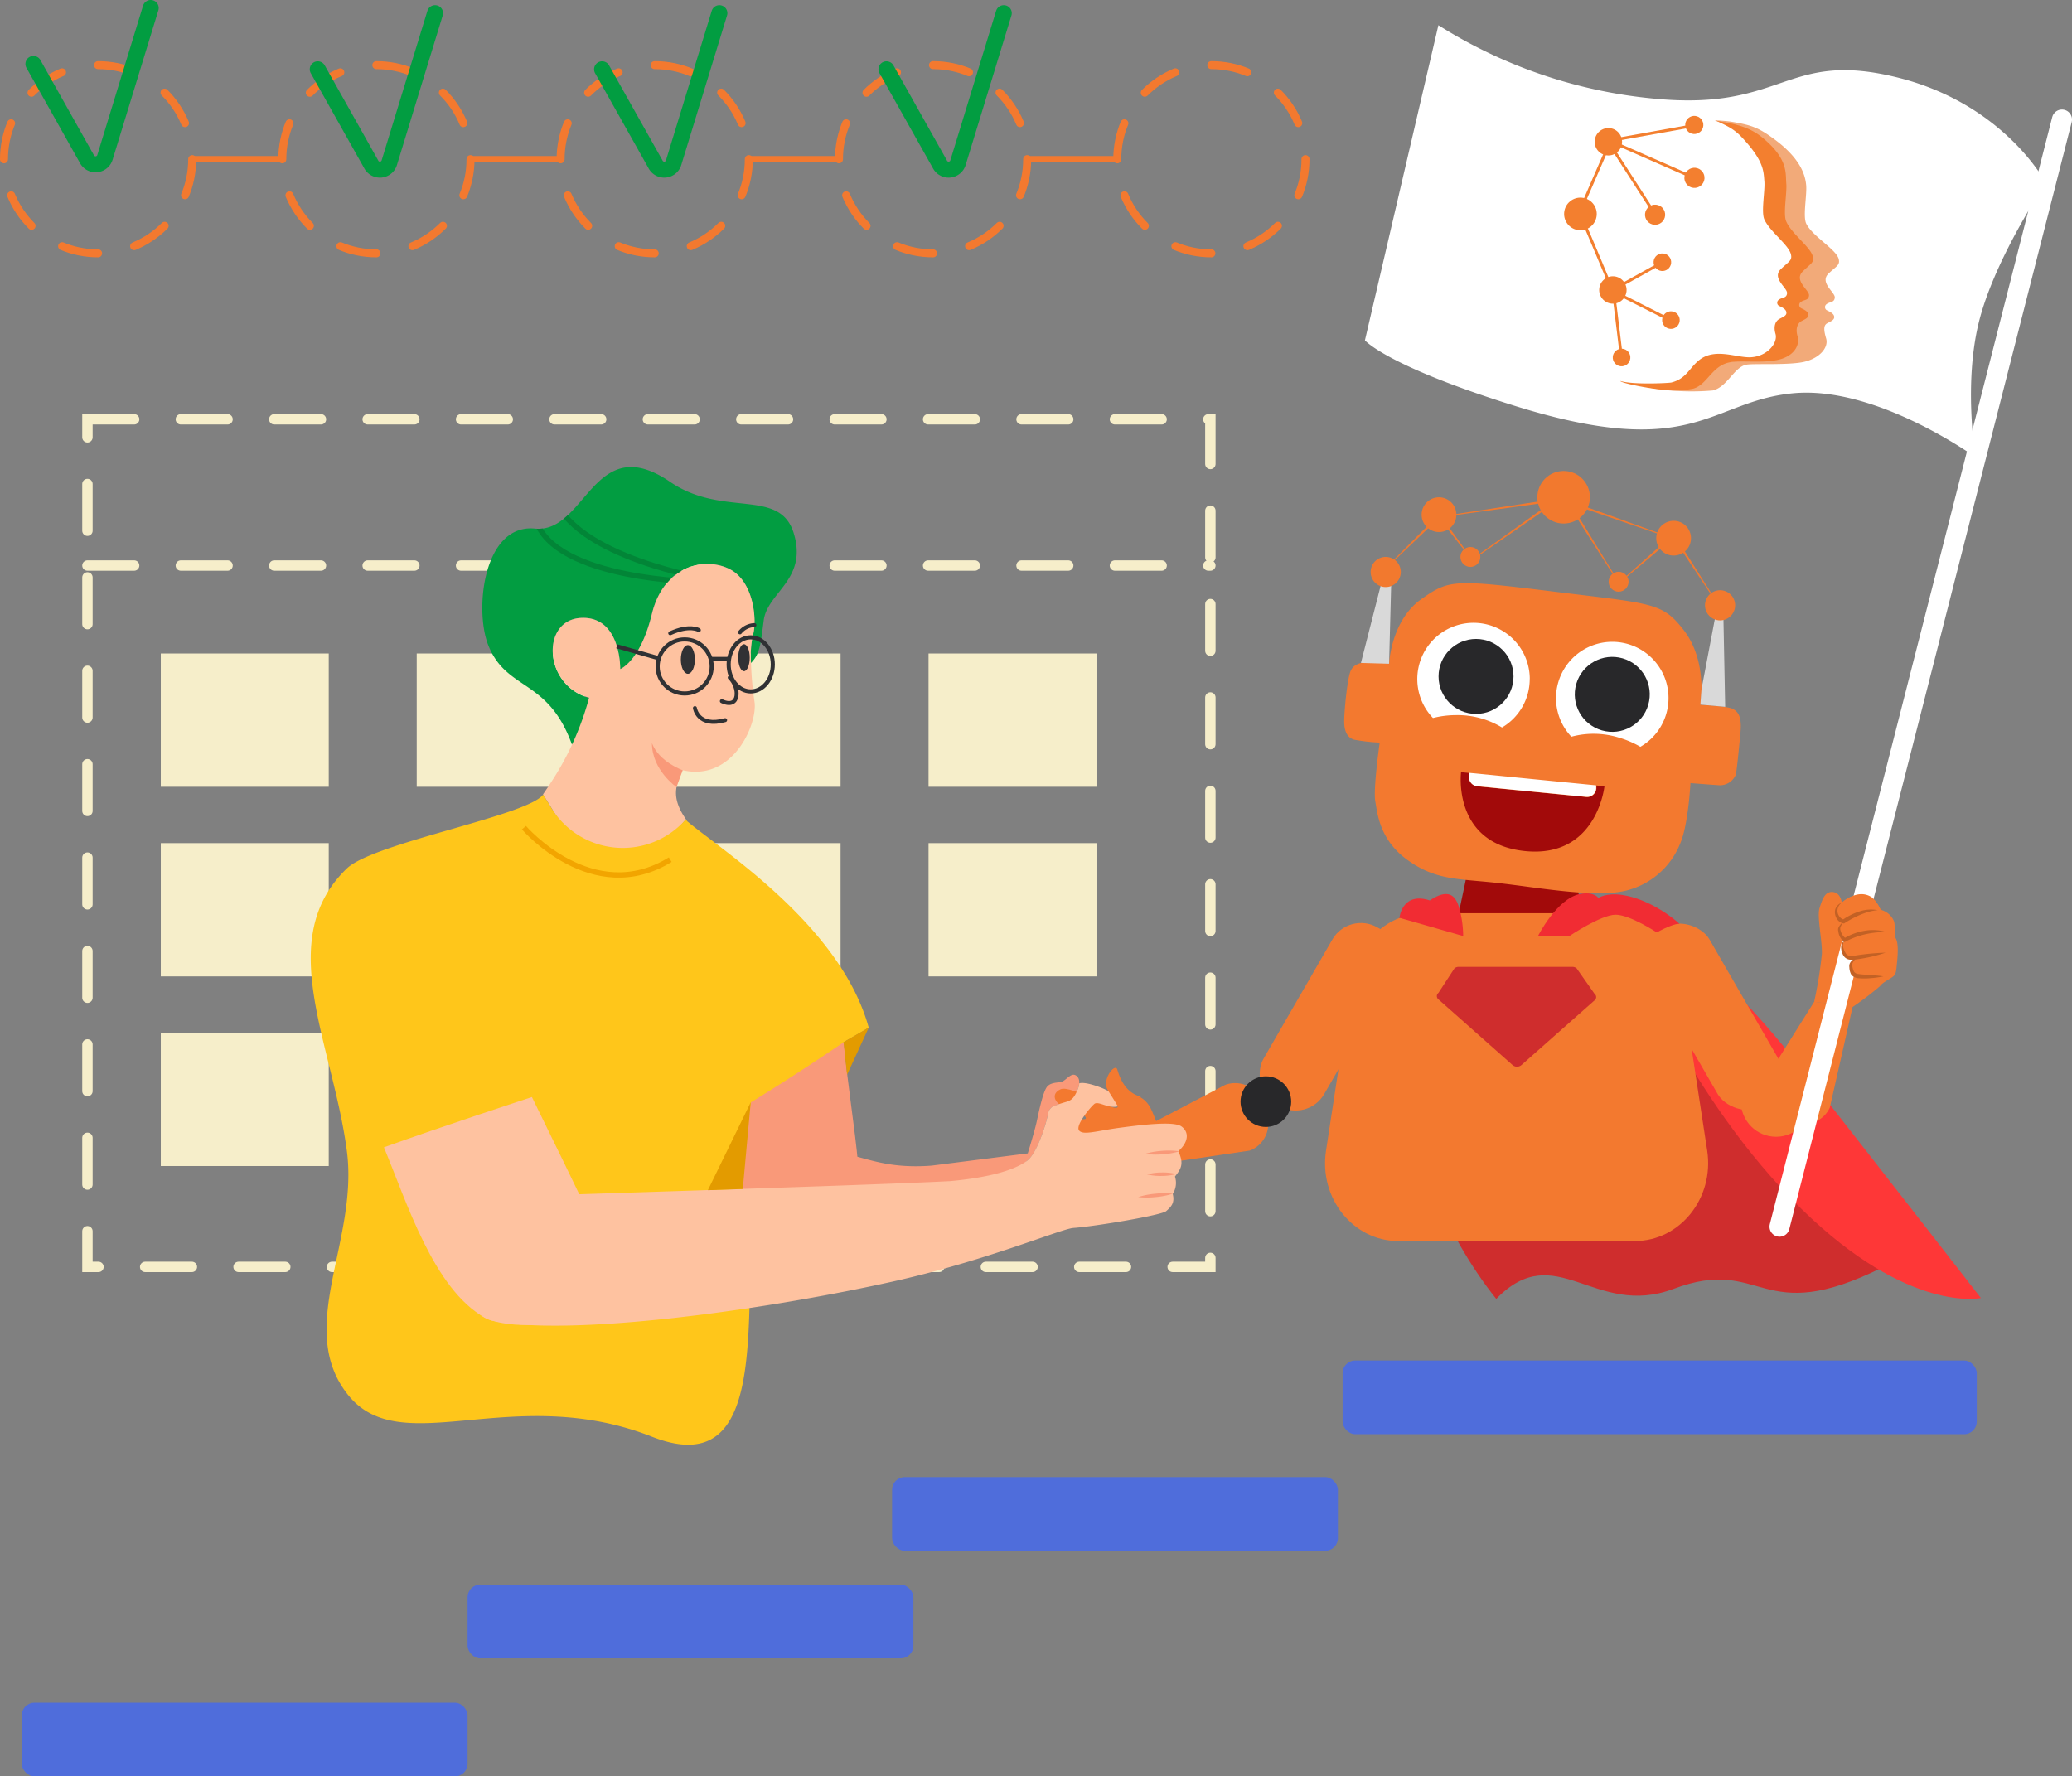 <svg xmlns="http://www.w3.org/2000/svg" xmlns:xlink="http://www.w3.org/1999/xlink" viewBox="0 0 388.63 333.2"><rect x="0" y="0" width="388.63" height="333.2" fill="#808080" stroke="none"/><defs><style>.cls-1,.cls-10,.cls-11,.cls-17,.cls-19,.cls-25,.cls-28,.cls-29,.cls-4,.cls-9{fill:none;}.cls-2{fill:#cf2d2d;}.cls-3{fill:#fe3737;}.cls-4{stroke:#f6eeca;stroke-width:1.95px;stroke-dasharray:8.76;}.cls-11,.cls-17,.cls-25,.cls-4,.cls-9{stroke-linecap:round;}.cls-10,.cls-11,.cls-17,.cls-19,.cls-25,.cls-28,.cls-29,.cls-4,.cls-9{stroke-miterlimit:10;}.cls-5{fill:#f6eeca;}.cls-6{fill:#f3792f;}.cls-7{fill:#4f6ddb;}.cls-8{fill:#28282a;}.cls-10,.cls-9{stroke:#f3792f;}.cls-9{stroke-width:1.5px;stroke-dasharray:6.93 6.93;}.cls-10{stroke-width:1.2px;}.cls-11{stroke:#029d41;stroke-width:3px;}.cls-12{fill:#a20a0a;}.cls-13{fill:#029d41;}.cls-14{fill:#fec2a0;}.cls-15{fill:#ffc61a;}.cls-16{fill:#f99979;}.cls-17,.cls-19{stroke:#303134;}.cls-17{stroke-width:0.74px;}.cls-18{fill:#303134;}.cls-19{stroke-width:0.77px;}.cls-20{fill:#d9d9d9;}.cls-21{fill:#f2792e;}.cls-22{fill:#fff;}.cls-23{fill:#f2aa79;}.cls-24{fill:#f37f2f;}.cls-25{stroke:#fff;stroke-width:3.77px;}.cls-26{fill:#c26125;}.cls-27{clip-path:url(#clip-path);}.cls-28{stroke:#028537;}.cls-29{stroke:#f2a500;}.cls-30{fill:#e39b00;}.cls-31{fill:#f12c33;}</style><clipPath id="clip-path" transform="translate(-23.73 -28)"><path class="cls-1" d="M164.58,152.37a18.6,18.6,0,0,1,.37-5.26c.78-2.56.27-10.11-4.48-12.41s-12.29-.52-14.47,8.45-5.95,10.36-5.95,10.36.19-10-7.36-9.6-7,12.68,1.53,15a22,22,0,0,1-3.2,8.79c-4.51-12.58-12.38-10-15.76-18.81-2.58-6.75-.78-22.69,8.82-21.74s10.92-18.63,25.36-8.75c9.91,6.78,20.59,1,23.19,9.69s-5,11-5.66,16.32C166.38,149.08,166.23,150.69,164.58,152.37Z"/></clipPath></defs><title>1Cademy AI assistant.....dark_mode</title><g id="Слой_1" data-name="Слой 1"><path class="cls-2" d="M377,265.64c-23.39,11.72-22.4-2.25-39.36,4.12-14.86,5.59-22.07-9.62-33.27,1.88-20.12-25.14-22.8-63.77-18.15-71.49L321,197.29l5.61,2C329.19,205.44,354.4,246.06,377,265.64Z" transform="translate(-23.73 -28)"/><path class="cls-3" d="M395.27,271.48s-13.54,3-33.67-16.73c-21.34-20.95-32.4-49.31-35-55.5l5-.94c6.17,7.08,12.52,7.78,31.33,31.73C380.91,253,395.27,271.48,395.27,271.48Z" transform="translate(-23.73 -28)"/><rect class="cls-4" x="16.4" y="78.65" width="210.62" height="158.99"/><line class="cls-4" x1="16.4" y1="106.08" x2="227.02" y2="106.08"/><rect class="cls-5" x="30.16" y="122.58" width="31.5" height="25"/><rect class="cls-5" x="30.16" y="158.15" width="31.5" height="25"/><rect class="cls-5" x="30.16" y="193.72" width="31.5" height="25"/><rect class="cls-5" x="78.16" y="122.58" width="31.5" height="25"/><rect class="cls-5" x="78.16" y="158.15" width="31.5" height="25"/><rect class="cls-5" x="78.16" y="193.72" width="31.5" height="25"/><rect class="cls-5" x="126.16" y="122.58" width="31.5" height="25"/><rect class="cls-5" x="126.16" y="158.15" width="31.5" height="25"/><rect class="cls-5" x="126.16" y="193.72" width="31.5" height="25"/><rect class="cls-5" x="174.16" y="122.58" width="31.5" height="25"/><rect class="cls-5" x="174.16" y="158.15" width="31.5" height="25"/><path class="cls-6" d="M364,215.91a78.19,78.19,0,0,0,1.45-9c.07-2.56-.95-7-.44-8.59s1-3.16,2.5-3,1.67,2,1.67,2a5.71,5.71,0,0,1,3.87-1.54c2.1.17,2.76,1.56,3.37,2.86a3.67,3.67,0,0,1,2.55,2.16c.3,1-.06,2.52.35,3.25s.44,2.27.24,4.3-.16,2.44-1,3-1.88,1.08-2.2,1.62a59.07,59.07,0,0,1-5.14,3.91Z" transform="translate(-23.73 -28)"/><rect class="cls-7" x="4.08" y="319.38" width="83.62" height="13.82" rx="2.37" ry="2.37"/><rect class="cls-7" x="87.7" y="297.24" width="83.62" height="13.82" rx="2.37" ry="2.37"/><rect class="cls-7" x="167.32" y="277.07" width="83.62" height="13.82" rx="2.37" ry="2.37"/><rect class="cls-7" x="251.82" y="255.2" width="118.95" height="13.82" rx="2.37" ry="2.37"/><rect class="cls-6" x="266.28" y="199.6" width="13.17" height="38.25" rx="6.19" ry="6.19" transform="translate(122.19 -135.13) rotate(30)"/><path class="cls-6" d="M238.52,239.37l15-7.87a5.36,5.36,0,0,1,6.88,3.12l.87,2.32a5.36,5.36,0,0,1-3.12,6.88l-19.23,2.83Z" transform="translate(-23.73 -28)"/><circle class="cls-8" cx="237.43" cy="206.64" r="4.75"/><rect class="cls-6" x="338.55" y="199.6" width="13.17" height="38.25" rx="6.19" ry="6.19" transform="translate(729.67 207.58) rotate(150)"/><path class="cls-6" d="M364,215.91l-9,14.35a5.36,5.36,0,0,0,2.58,7.1l2.25,1a5.36,5.36,0,0,0,7.1-2.58l4.3-19Z" transform="translate(-23.73 -28)"/><circle class="cls-6" cx="333.12" cy="206.64" r="6.59"/><circle class="cls-9" cx="18.4" cy="29.87" r="17.65"/><circle class="cls-9" cx="70.6" cy="29.87" r="17.65"/><circle class="cls-9" cx="122.8" cy="29.87" r="17.65"/><circle class="cls-9" cx="175.01" cy="29.87" r="17.65"/><circle class="cls-9" cx="227.21" cy="29.87" r="17.65"/><line class="cls-10" x1="36.04" y1="29.87" x2="52.95" y2="29.87"/><line class="cls-10" x1="88.25" y1="29.87" x2="105.16" y2="29.87"/><line class="cls-10" x1="140.45" y1="29.87" x2="157.36" y2="29.87"/><line class="cls-10" x1="192.65" y1="29.87" x2="209.56" y2="29.87"/><path class="cls-11" d="M30,40,40,57.78a1.84,1.84,0,0,0,3.43-.31L52,29.5" transform="translate(-23.73 -28)"/><path class="cls-11" d="M83.33,41l10,17.78a1.84,1.84,0,0,0,3.43-.31l8.57-28" transform="translate(-23.73 -28)"/><path class="cls-11" d="M136.66,41l10,17.78a1.84,1.84,0,0,0,3.43-.31l8.57-28" transform="translate(-23.73 -28)"/><path class="cls-11" d="M190,41l10,17.78a1.84,1.84,0,0,0,3.43-.31l8.57-28" transform="translate(-23.73 -28)"/></g><g id="Слой_2" data-name="Слой 2"><polygon class="cls-12" points="275.24 163.53 273.38 172.37 297.27 175.28 295.83 165.93 275.24 163.53"/><path class="cls-13" d="M164.58,152.37a18.6,18.6,0,0,1,.37-5.26c.78-2.56.27-10.11-4.48-12.41s-12.29-.52-14.47,8.45-5.95,10.36-5.95,10.36.19-10-7.36-9.6-7,12.68,1.53,15a22,22,0,0,1-3.2,8.79c-4.51-12.58-12.38-10-15.76-18.81-2.58-6.75-.78-22.69,8.82-21.74s10.92-18.63,25.36-8.75c9.91,6.78,20.59,1,23.19,9.69s-5,11-5.66,16.32C166.38,149.08,166.23,150.69,164.58,152.37Z" transform="translate(-23.73 -28)"/><path class="cls-14" d="M151.77,172.47c-.75,2.12-2.69,4.48.63,9.22-4.49,4.73-11.28,20.46-11.28,20.46L125.58,177c.53-.77,1.06-1.55,1.58-2.37a54.79,54.79,0,0,0,7.07-15.77,9.14,9.14,0,0,1-6.64-7c-.8-3.82.9-7.74,5.11-7.95,7.55-.38,7.36,9.6,7.36,9.6s3.78-1.41,5.95-10.36,9.73-10.76,14.47-8.45,5.26,9.85,4.48,12.41a18.6,18.6,0,0,0-.37,5.26,62.62,62.62,0,0,0,.66,7.29C165.85,163.77,161.24,174.65,151.77,172.47Z" transform="translate(-23.73 -28)"/><path class="cls-15" d="M186.67,220.75c-1.84,1.16-4.71,2.73-4.71,2.73l-17.41,40.45c-.6,18.51.75,41.13-18.53,33.56-26.22-10.29-47,4.67-57-7.83s2-28.88-.23-45.76c-2.69-20.33-13.8-39.69,0-53,5-4.81,34-9.91,36.81-13.86l1.64,2.67a15.73,15.73,0,0,0,25,2.13l.15-.15a1.26,1.26,0,0,0,.26.38C159.12,187.52,181.38,201.57,186.67,220.75Z" transform="translate(-23.73 -28)"/><path class="cls-16" d="M182,223.48c-10.14,6.89-17.41,11.28-17.41,11.28s-5,29.92.93,32.67c7.57,3.49,11,4.17,17.3-5.2C187.43,255.34,183.43,239.63,182,223.48Z" transform="translate(-23.73 -28)"/><path class="cls-17" d="M154.81,146.19s-1.68-1.09-5.37.59" transform="translate(-23.73 -28)"/><path class="cls-17" d="M162.52,146.61a3.7,3.7,0,0,1,2.71-1.36" transform="translate(-23.73 -28)"/><ellipse class="cls-18" cx="129.02" cy="123.7" rx="1.32" ry="2.69"/><ellipse class="cls-18" cx="139.54" cy="123.37" rx="1.08" ry="2.53"/><path class="cls-17" d="M160.6,155.1c1.93,1.84,1.93,6-1.48,4.42" transform="translate(-23.73 -28)"/><path class="cls-17" d="M154.07,160.82s.53,3.7,5.67,2.26" transform="translate(-23.73 -28)"/><path class="cls-16" d="M151.77,172.47s-4.42-1.54-5.76-5.08c0,5.08,4.61,8.25,4.61,8.25Z" transform="translate(-23.73 -28)"/><circle class="cls-19" cx="128.42" cy="125.01" r="5.07"/><ellipse class="cls-19" cx="140.81" cy="124.62" rx="4.14" ry="5.07"/><line class="cls-19" x1="133.29" y1="123.6" x2="136.67" y2="123.6"/><line class="cls-19" x1="123.35" y1="123.42" x2="115.69" y2="121.23"/><path class="cls-14" d="M95.74,243.21c4.32,10.39,9.33,26.55,18.89,31.93,2.88,1.62,12.92,2.61,18.35-1.54,6.68-5.09,4.51-10.25,3.52-12.82s-13-27-13-27S106.71,239.26,95.74,243.21Z" transform="translate(-23.73 -28)"/><path class="cls-6" d="M284.27,152.5s.35-8.12,6.06-12.13c5.24-3.68,6-3.72,25-1.38,18.45,2.28,20.17,2,24.21,7.21,4.54,5.88,3.12,14,3.12,14s4.92.23,6,.74,1.79,1.47,1.52,4.41-.69,7.12-.87,7.95a3.26,3.26,0,0,1-3,2c-1.42-.09-5.51-.41-5.51-.41s-.41,7.76-1.88,11.21a14.73,14.73,0,0,1-10.38,9c-5.88,1.33-16.4-.64-23.84-1.47s-11.58-.46-16.91-4.27-5.7-8.77-6.11-11.07.83-11,.83-11a33.72,33.72,0,0,1-4.82-.55c-1.24-.37-1.84-1.52-1.84-3.45s.6-8.22,1.24-9.51S279.22,151.71,284.27,152.5Z" transform="translate(-23.73 -28)"/><polygon class="cls-20" points="255.26 124.35 259.15 109.12 260.94 109.39 260.54 124.5 255.26 124.35"/><circle class="cls-21" cx="259.91" cy="107.29" r="2.83"/><circle class="cls-21" cx="269.9" cy="96.54" r="3.26"/><circle class="cls-21" cx="313.91" cy="100.95" r="3.26"/><circle class="cls-21" cx="293.28" cy="93.27" r="4.93"/><circle class="cls-21" cx="275.79" cy="104.47" r="1.87"/><circle class="cls-21" cx="303.59" cy="109.12" r="1.87"/><polygon class="cls-20" points="319.14 129.27 321.69 115.86 323.25 115.86 323.58 132.58 318.93 132.17 319.14 129.27"/><circle class="cls-21" cx="322.62" cy="113.54" r="2.83"/><polygon class="cls-21" points="261.31 105.11 267.93 98.46 268.22 98.76 261.43 105.24 261.31 105.11"/><polygon class="cls-21" points="275.17 103.88 271.36 99.03 271.69 98.78 275.31 103.77 275.17 103.88"/><polygon class="cls-21" points="272.12 96.56 289.13 93.98 289.19 94.39 272.14 96.73 272.12 96.56"/><polygon class="cls-21" points="311.69 100.37 297.21 95.41 297.34 95.02 311.75 100.2 311.69 100.37"/><polygon class="cls-21" points="302.73 108.05 295.65 96.98 296 96.76 302.88 107.96 302.73 108.05"/><polygon class="cls-21" points="304.44 108.58 311.51 102.28 311.78 102.59 304.56 108.71 304.44 108.58"/><polygon class="cls-21" points="321.18 111.92 315.55 103.44 315.89 103.22 321.33 111.83 321.18 111.92"/><polygon class="cls-21" points="276.8 104.39 289.19 95.52 289.43 95.86 276.9 104.54 276.8 104.39"/><path class="cls-22" d="M310.65,155.36a10.54,10.54,0,0,1-5.2,9.1,16.06,16.06,0,0,0-8.58-2.32,17.79,17.79,0,0,0-4.37.54,10.55,10.55,0,1,1,18.16-7.31Z" transform="translate(-23.73 -28)"/><circle class="cls-8" cx="276.85" cy="126.88" r="7.03"/><path class="cls-22" d="M316,156a10.54,10.54,0,0,0,2.46,10.19,16.06,16.06,0,0,1,8.89.16,17.79,17.79,0,0,1,4.05,1.73A10.55,10.55,0,1,0,316,156Z" transform="translate(-23.73 -28)"/><circle class="cls-8" cx="326.12" cy="158.23" r="7.03" transform="translate(59.61 399.4) rotate(-73.83)"/><path class="cls-12" d="M324.67,175.46s-1.4,13.62-15,12.17-11.9-14.79-11.9-14.79l1.53.15,0,.72a1.71,1.71,0,0,0,1.54,1.79l20.45,2a1.71,1.71,0,0,0,1.87-1.6l0-.56Z" transform="translate(-23.73 -28)"/><path class="cls-22" d="M323.11,175.31l0,.56a1.71,1.71,0,0,1-1.87,1.6l-20.45-2a1.71,1.71,0,0,1-1.54-1.79l0-.72Z" transform="translate(-23.73 -28)"/><path class="cls-16" d="M225.08,229.59c-.62,0-1.32.82-1.94,1.2s-2,.1-2.88.9-1.68,4.89-2.1,6.78-1.66,5.88-1.66,5.88l-18,2.29c-11,.85-14.16-3.1-21.14-2.47-15.52,1.39-18.69,18.65-8.22,24.25,9.8,5.24,21-6.12,36.1-12.4l-.12-.55c4.86-3.47,10.34-9,11.33-9.79,1.85-1.47,3.46-6.76,3.82-8.61a1.94,1.94,0,0,1,1.49-1.72,17.69,17.69,0,0,1,1.69-.57c1.05-.3,1.67-.56,2.43-2.47a3.89,3.89,0,0,0,.27-1.09C226.25,230.09,225.56,229.6,225.08,229.59Z" transform="translate(-23.73 -28)"/><path class="cls-6" d="M330.36,260.79H286c-8.47,0-14.92-8.06-13.56-16.94l4.94-32.3c1.08-7.06,6.82-12.25,13.56-12.25h34.5c6.73,0,12.48,5.19,13.56,12.25l4.94,32.3C345.28,252.73,338.83,260.79,330.36,260.79Z" transform="translate(-23.73 -28)"/><path class="cls-6" d="M240.69,238.54c-.86-1.94-1.19-3.6-3-4.68-1.45.25-2.91.78-4.36,1,.25.34.28.58-.07.88-.82.68-8.66-4.28-10.6-3.42s-1,2.62.32,3.12,4.67,1.66,4.41,2.37-6.87-1.65-7.29.35,1.06,3.26,3.38,3.28,3.49.14,3.47.7-5.57.59-4.91,2.09,1.75,1.88,3.75,1.53,2.19,0,2.35.66-3.69.09-3.27,1.83,3.28,1.14,5.79.72,5.89.88,8.19-1.29S241.66,240.74,240.69,238.54Z" transform="translate(-23.73 -28)"/><path class="cls-14" d="M245.31,239.28c-1.43-1-7.15-.33-11.55.26s-6.82,1.44-7.62.53,2.09-4.37,2.85-5,2.69,1,4.52.43-1-2.66-3.55-3.59c-2.25-.83-3.36-.85-3.8-.71a3.89,3.89,0,0,1-.27,1.09c-.76,1.92-1.37,2.17-2.43,2.47a17.69,17.69,0,0,0-1.69.57,1.94,1.94,0,0,0-1.49,1.72c-.36,1.85-2,7.14-3.82,8.61-1.27,1-4.8,3-14.51,3.89-16.85.87-84.22,2.87-84.66,3-15.61,4-7.37,21.84-1.25,23.17,13.58,2.95,48.76-1.46,75.41-7.39,17.75-4,31.34-9.87,33.65-10,4.29-.32,16.5-2.39,17.36-3.15s1.68-1.49,1.23-3.22a3.86,3.86,0,0,0,.42-3.27c1.16-1.46,1.73-2.39.63-4.75C246.75,242.15,246.75,240.3,245.31,239.28Z" transform="translate(-23.73 -28)"/><path class="cls-16" d="M238.51,244.43a14.35,14.35,0,0,1,3.19-.56,14.19,14.19,0,0,1,3.24.09,14.18,14.18,0,0,1-3.19.56A14.35,14.35,0,0,1,238.51,244.43Z" transform="translate(-23.73 -28)"/><path class="cls-16" d="M238.88,248.29a10.5,10.5,0,0,1,2.74-.36,10.38,10.38,0,0,1,2.75.29,10.38,10.38,0,0,1-2.74.36A10.5,10.5,0,0,1,238.88,248.29Z" transform="translate(-23.73 -28)"/><path class="cls-16" d="M237.21,252.54a14.7,14.7,0,0,1,3.22-.63,14.53,14.53,0,0,1,3.28,0,14.53,14.53,0,0,1-3.22.63A14.7,14.7,0,0,1,237.21,252.54Z" transform="translate(-23.73 -28)"/><path class="cls-6" d="M237,233.47c-2.46-1-3.3-3.54-3.71-4.86s-3.09,2-1.7,4c.78,1.18,1.85,3,2.17,3.46,1.45-.24,2.54-2,4-2.24A5.78,5.78,0,0,0,237,233.47Z" transform="translate(-23.73 -28)"/><path class="cls-22" d="M407.45,62.31S398.08,76.14,395,88s-.73,25.77-.73,25.77-18.62-13.51-34.26-12-18.44,12.84-51.93,2.43c-24.3-7.56-28.34-12.36-28.34-12.36l13.78-59.11a91.76,91.76,0,0,0,40.67,13.79c24.39,2.33,24.44-9.33,45.77-3.9C399.81,47.7,407.45,62.31,407.45,62.31Z" transform="translate(-23.73 -28)"/><path class="cls-23" d="M368.62,76.64c-.39-1.82-5-4.34-6.12-6.72-.64-1.4.17-5.34,0-7.19s-1-5-6.1-8.71c-2.91-2.13-4.24-2.58-8.05-3.21a27.66,27.66,0,0,0-3-.23c1.41.56,2.62.57,3.23.83A11.62,11.62,0,0,1,354,53.79c4.9,4,4.32,6.71,4.48,8.56s-.64,5.79,0,7.19c1.1,2.38,4.65,4.8,5,6.62.23,1.11-.46,1.29-1.91,2.7-1.74,1.69,1.27,3.53,1.18,4.5s-1,.74-1.57,1.25a.67.67,0,0,0,0,1.08c.27.18,1.53.59,1.45,1.4,0,.52-.77.79-1.33,1.1-.74.41-1.12,1.41-.71,2.8.49,1.67-.76,3.71-3.46,4.4s-6.9.15-9,.47c-3.62.55-4.39,4.33-7.18,5-.41.1-9.91-.59-9.91-.59a39.81,39.81,0,0,0,8.19,1.11,44.91,44.91,0,0,0,5.77-.14c2.78-.7,4-4.45,6.33-4.84,1.51-.25,8.09.15,10.92-.56s4.48-2.67,4-4.34c-.41-1.39-.57-2.44.18-2.85.56-.31,1.28-.57,1.33-1.1.08-.81-1.18-1.21-1.46-1.4a.68.68,0,0,1,0-1.08c.62-.51,1.48-.26,1.57-1.25s-2.92-2.8-1.18-4.5C368.17,77.92,368.86,77.75,368.62,76.64Z" transform="translate(-23.73 -28)"/><path class="cls-24" d="M363.77,76.18c-.39-1.82-3.94-4.24-5-6.62-.64-1.4.17-5.34,0-7.19s.42-4.53-4.48-8.56c-2.26-1.86-4.73-2.47-7.43-2.94l-1.27-.22a26.73,26.73,0,0,1,2.57,1.27,10.09,10.09,0,0,1,2.25,1.81c4.21,4.46,4.09,6.43,4.25,8.25s-.64,5.79,0,7.19c1.1,2.38,4.65,4.8,5,6.62.23,1.11-.46,1.29-1.92,2.7C356,80.19,359,82,358.92,83s-1,.74-1.58,1.25a.67.67,0,0,0,0,1.08c.27.18,1.53.59,1.45,1.4,0,.52-.77.79-1.32,1.1-.75.41-1.13,1.41-.72,2.8.49,1.67-1.51,4.2-4.6,4.38-2.67.16-6.75-1.88-9.77.58-1.84,1.49-2.39,3.47-5.17,4.16-.46.11-7.16.46-9.58-.29.09.36,4.84,1.34,7.75,1.62a19.23,19.23,0,0,0,5.86-.16c2.78-.7,3.55-4.48,7.18-5,2.1-.32,6.17.24,9-.47s3.95-2.72,3.46-4.4c-.41-1.39,0-2.39.71-2.8.56-.31,1.28-.57,1.33-1.1.08-.81-1.18-1.21-1.45-1.4a.67.67,0,0,1,0-1.08c.62-.51,1.48-.26,1.57-1.25s-2.92-2.8-1.18-4.5C363.31,77.47,364,77.29,363.77,76.18Z" transform="translate(-23.73 -28)"/><circle class="cls-24" cx="325.41" cy="54.6" r="2.57" transform="translate(216.8 345.45) rotate(-84.62)"/><circle class="cls-24" cx="326.25" cy="82.4" r="2.57" transform="translate(189.89 371.48) rotate(-84.62)"/><circle class="cls-24" cx="320.17" cy="68.14" r="3.06" transform="translate(198.57 352.5) rotate(-84.62)"/><circle class="cls-24" cx="341.55" cy="61.37" r="1.89" transform="translate(224.69 367.65) rotate(-84.62)"/><circle class="cls-24" cx="341.53" cy="51.44" r="1.7" transform="translate(234.55 358.64) rotate(-84.62)"/><circle class="cls-24" cx="334.18" cy="68.28" r="1.89" transform="translate(211.12 366.58) rotate(-84.62)"/><circle class="cls-24" cx="335.54" cy="77.2" r="1.65" transform="translate(203.48 376.01) rotate(-84.62)"/><circle class="cls-24" cx="337.14" cy="88.05" r="1.65" transform="translate(194.13 387.44) rotate(-84.62)"/><circle class="cls-24" cx="327.88" cy="95.06" r="1.65" transform="translate(178.76 384.58) rotate(-84.62)"/><rect class="cls-24" x="327.09" y="52.62" width="13.58" height="0.54" transform="translate(-27.82 31.92) rotate(-10.19)"/><rect class="cls-24" x="333.74" y="50.63" width="0.54" height="14.89" transform="translate(122.81 312.55) rotate(-66.29)"/><rect class="cls-24" x="329.8" y="54.88" width="0.54" height="13.95" transform="translate(-4.61 160.67) rotate(-32.8)"/><rect class="cls-24" x="317.19" y="61.06" width="11.21" height="0.54" transform="translate(114.07 304.87) rotate(-66.49)"/><path class="cls-24" d="M325.3,81.08c-1.76-4.2-4.43-10.56-4.6-10.86l.22-.13,0-.29c.23,0,.23,0,4.85,11.07Z" transform="translate(-23.73 -28)"/><rect class="cls-24" x="327.38" y="79.23" width="8.19" height="0.54" transform="translate(-20.59 143.1) rotate(-29.08)"/><path class="cls-24" d="M336.86,88.27c-2.56-1.3-9.26-4.69-9.52-4.81l.09-.22,0-.3c.07,0,.12,0,9.64,4.84Z" transform="translate(-23.73 -28)"/><rect class="cls-24" x="326.85" y="83.95" width="0.54" height="10.16" transform="translate(-32.06 11.98) rotate(-6.91)"/><line class="cls-25" x1="386.75" y1="22.43" x2="333.78" y2="230.09"/><path class="cls-6" d="M377.2,202.79c-.32-1.57-.23-3.12-.74-4.18a7.2,7.2,0,0,0-1.64-2.29c-2.69-1.79-5.59,1-5.59,1a2,2,0,0,0-1,2.07,1.8,1.8,0,0,0,1.36,1.5s-1,1-.83,1.63a2.92,2.92,0,0,0,1,1.83,2.09,2.09,0,0,0-.38,1.79c.3,1,.66,1.61,1.75,1.56.22,0,.6,0,1.08-.11-.16.07-1.45.74-1.29,1.7s.21,1.43,1,1.75a29.8,29.8,0,0,0,5.1.14A17,17,0,0,0,377.2,202.79Z" transform="translate(-23.73 -28)"/><path class="cls-26" d="M369.21,197.29a1.9,1.9,0,0,0-.82,1.86,2,2,0,0,0,.44.89,1.38,1.38,0,0,0,.75.45l-.26.06a11.68,11.68,0,0,1,3.13-1.57,6.81,6.81,0,0,1,3.46-.26,10.08,10.08,0,0,0-1.66.31,14.68,14.68,0,0,0-1.57.55,19.26,19.26,0,0,0-2.93,1.55l-.14.09-.12,0a1.93,1.93,0,0,1-1.16-.77,2.45,2.45,0,0,1-.44-1.23,1.75,1.75,0,0,1,.37-1.22A2.24,2.24,0,0,1,369.21,197.29Z" transform="translate(-23.73 -28)"/><path class="cls-26" d="M369.53,200.86a5.12,5.12,0,0,0-.51.85,1,1,0,0,0-.07.84,2.67,2.67,0,0,0,1,1.49h-.37a10,10,0,0,1,1.89-.92,11.11,11.11,0,0,1,2-.53,8.8,8.8,0,0,1,4.11.25,18.83,18.83,0,0,0-2,.08,17.32,17.32,0,0,0-2,.33,15.67,15.67,0,0,0-3.69,1.36l-.2.11-.16-.12a2.87,2.87,0,0,1-1-1.93,1.07,1.07,0,0,1,0-.6,2,2,0,0,1,.27-.48A3.41,3.41,0,0,1,369.53,200.86Z" transform="translate(-23.73 -28)"/><path class="cls-26" d="M369.71,204.32a2.29,2.29,0,0,0-.28,1.26,3.27,3.27,0,0,0,.45,1.16,1,1,0,0,0,.84.56,5.92,5.92,0,0,0,1.25-.1,44.47,44.47,0,0,1,5.43-.5,28.69,28.69,0,0,1-5.33,1.24,5.75,5.75,0,0,1-1.46.06,1.64,1.64,0,0,1-1.25-1,3.08,3.08,0,0,1-.3-1.44A2.14,2.14,0,0,1,369.71,204.32Z" transform="translate(-23.73 -28)"/><path class="cls-26" d="M372.17,207.55c-.62.48-1.23,1.15-1,1.76a3.38,3.38,0,0,0,.33,1,1.17,1.17,0,0,0,.78.39c.73.11,1.54.13,2.32.19s1.59.13,2.39.25a15.53,15.53,0,0,1-2.39.34,12.14,12.14,0,0,1-2.45,0,2.21,2.21,0,0,1-.35-.09,2.38,2.38,0,0,1-.32-.14,1.44,1.44,0,0,1-.57-.52,3.17,3.17,0,0,1-.31-1.29,1.34,1.34,0,0,1,.08-.71,1.68,1.68,0,0,1,.4-.55A2.87,2.87,0,0,1,372.17,207.55Z" transform="translate(-23.73 -28)"/><g class="cls-27"><path class="cls-28" d="M155.38,136.38c-.62-.12-28.25-5-28.25-18.25" transform="translate(-23.73 -28)"/><path class="cls-28" d="M153.25,137.12c-.62-.12-29.38-.85-29.38-14.1" transform="translate(-23.73 -28)"/></g><path class="cls-29" d="M122,183.25s12.88,15,27.44,6" transform="translate(-23.73 -28)"/><polygon class="cls-30" points="140.81 206.76 132.77 223.25 139.32 223.03 140.81 206.76"/><polygon class="cls-30" points="162.94 192.75 158.88 201.59 158.22 195.48 162.94 192.75"/><path class="cls-31" d="M334.46,202.89s-5-3.31-7.71-3.31-8.66,4-8.66,4H312.2s3.51-7,7.84-7.88c2.68-.52,3.49.73,3.49.73s1.42-1,4.47-.56c5,.75,9.58,4.29,10.72,5.41C338,201.27,336.56,201.78,334.46,202.89Z" transform="translate(-23.73 -28)"/><path class="cls-31" d="M298.17,203.58l-11.94-3.42c0-.29.64-4.91,5.68-3.26,4.6-3.07,5.28.52,5.76,2.38A20.31,20.31,0,0,1,298.17,203.58Z" transform="translate(-23.73 -28)"/><path class="cls-2" d="M297.35,209.36h21.3a1.25,1.25,0,0,1,.79.27l3.36,4.78a.77.77,0,0,1,.08,1.17l-13.74,12.16a1.28,1.28,0,0,1-1.75,0L293.46,215.4a.77.77,0,0,1,.07-1.16l3-4.6A1.25,1.25,0,0,1,297.35,209.36Z" transform="translate(-23.73 -28)"/></g></svg>